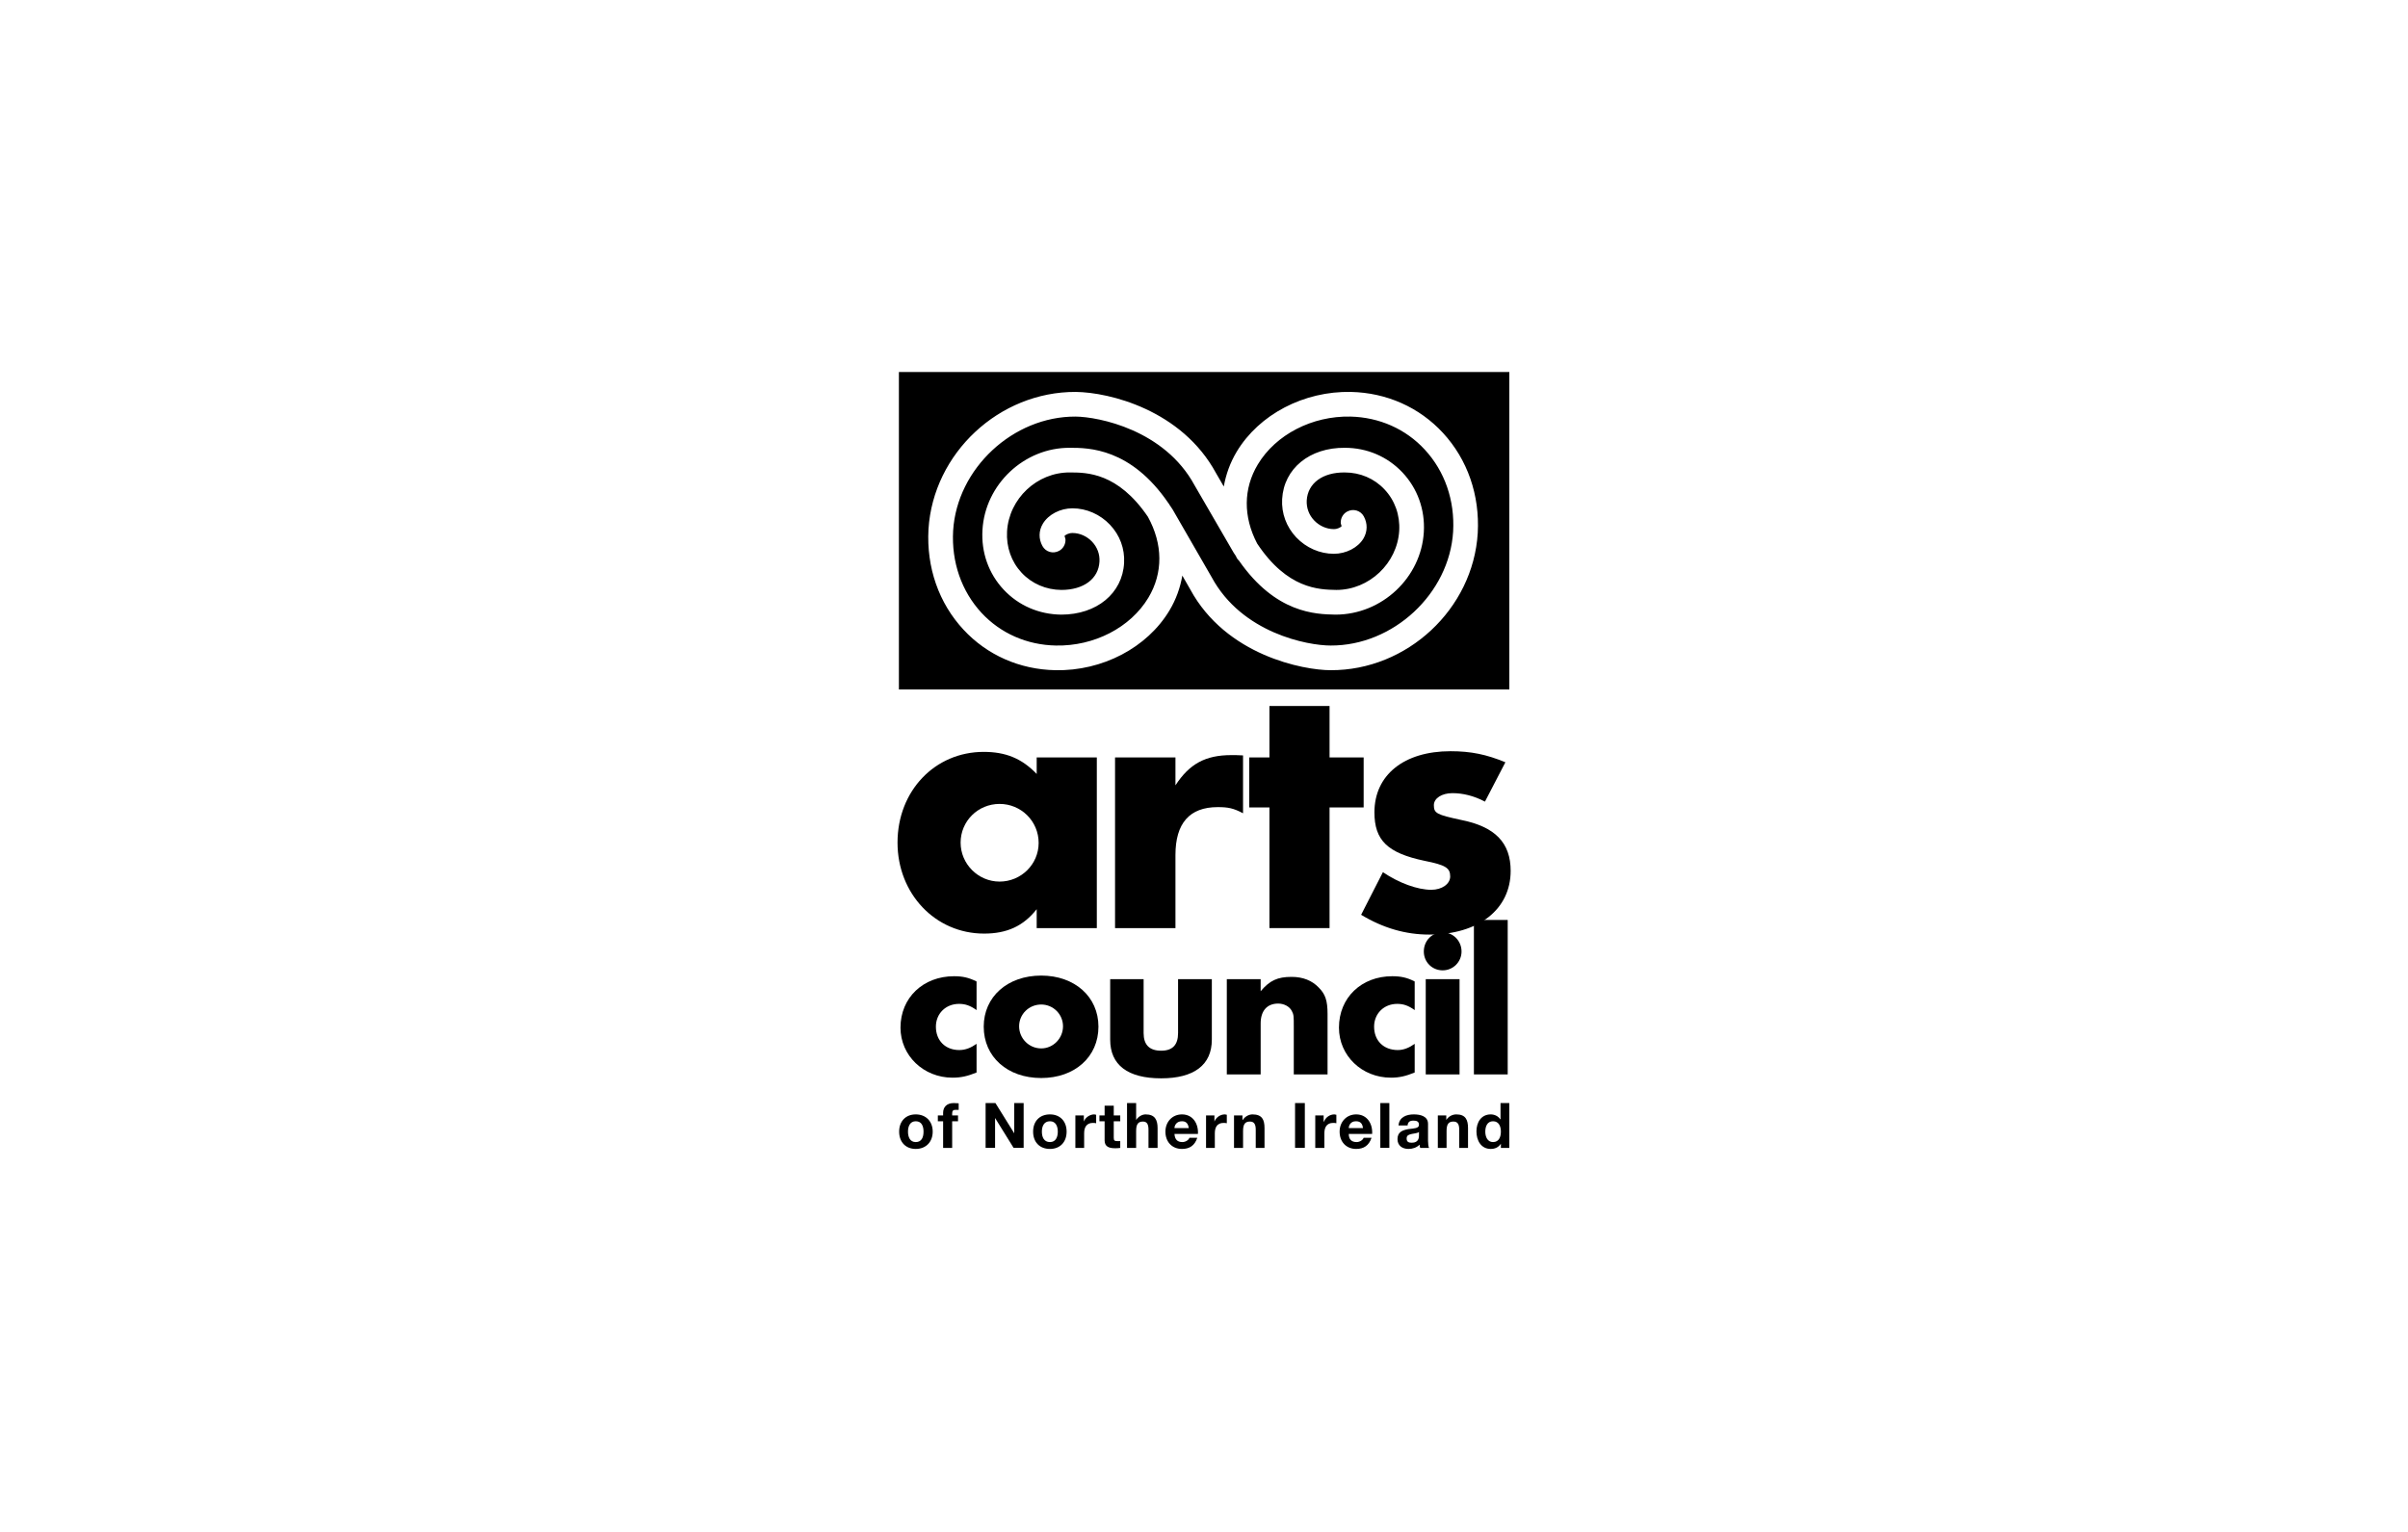 <svg width="220" height="140" viewBox="0 0 220 140" fill="none" xmlns="http://www.w3.org/2000/svg">
<g id="Arts-Council-Northern-Ireland-Logo.svg">
<path id="Vector" fill-rule="evenodd" clip-rule="evenodd" d="M82.126 63.008H137.896V34H82.126V63.008ZM135.01 48.716C134.589 55.662 128.554 61.281 121.563 61.248C119.107 61.248 112.014 59.916 108.737 53.853C108.737 53.853 108.439 53.331 108.02 52.603C107.83 53.706 107.449 54.779 106.848 55.783C104.808 59.193 100.712 61.339 96.42 61.248C93.164 61.187 90.184 59.871 88.026 57.543C85.768 55.111 84.635 51.853 84.828 48.371C85.258 41.415 91.293 35.782 98.292 35.818C101.349 35.854 107.965 37.459 111.102 43.244C111.102 43.244 111.394 43.748 111.808 44.463C112.003 43.362 112.384 42.289 112.987 41.282C115.033 37.87 119.132 35.727 123.43 35.818C126.691 35.892 129.673 37.222 131.832 39.561C134.079 41.999 135.203 45.249 135.01 48.716ZM132.761 48.584C132.921 45.734 132.005 43.075 130.172 41.092C128.436 39.205 126.021 38.135 123.38 38.071C119.879 37.997 116.557 39.715 114.917 42.444C113.588 44.656 113.574 47.216 114.856 49.673C117.61 53.822 120.491 53.886 122.095 53.913C125.089 53.913 127.661 51.483 127.835 48.496C127.915 47.069 127.438 45.726 126.484 44.719C125.549 43.726 124.265 43.177 122.859 43.177C120.838 43.158 119.476 44.162 119.385 45.74C119.352 46.413 119.589 47.061 120.061 47.558C120.541 48.062 121.199 48.355 121.861 48.355C122.214 48.355 122.484 48.187 122.575 48.085C122.539 47.974 122.492 47.864 122.492 47.748C122.492 47.343 122.707 46.948 123.088 46.747C123.631 46.46 124.301 46.647 124.598 47.188C124.954 47.842 124.943 48.576 124.568 49.213C124.072 50.049 122.986 50.611 121.861 50.611C120.582 50.611 119.333 50.062 118.426 49.108C117.528 48.156 117.067 46.915 117.139 45.613C117.293 42.821 119.656 40.891 122.87 40.924C124.888 40.924 126.754 41.721 128.124 43.169C129.505 44.634 130.203 46.57 130.084 48.625C129.841 52.785 126.258 56.17 122.015 56.17C120.212 56.136 116.557 56.062 113.197 51.237C113.128 51.166 113.056 51.102 113.007 51.014C112.968 50.945 112.943 50.873 112.905 50.802C112.844 50.708 112.778 50.625 112.717 50.523C112.717 50.523 109.15 44.374 109.136 44.347C106.385 39.271 100.356 38.093 98.272 38.071C92.555 38.044 87.428 42.821 87.08 48.504C86.92 51.367 87.844 54.029 89.677 56.012C91.419 57.885 93.826 58.945 96.464 58.994C99.962 59.066 103.281 57.353 104.919 54.622C106.272 52.36 106.253 49.734 104.874 47.227C102.123 43.188 99.292 43.177 97.74 43.177C94.749 43.155 92.18 45.572 92.006 48.565C91.926 49.996 92.398 51.337 93.338 52.344C94.275 53.345 95.568 53.902 96.968 53.913C99 53.913 100.367 52.895 100.45 51.323C100.489 50.65 100.249 50.007 99.777 49.505C99.298 49 98.642 48.711 97.983 48.711C97.624 48.711 97.346 48.882 97.255 48.981C97.296 49.102 97.346 49.224 97.346 49.348C97.346 49.753 97.131 50.145 96.753 50.346C96.207 50.636 95.538 50.446 95.24 49.902C94.882 49.251 94.893 48.504 95.276 47.864C95.778 47.02 96.864 46.454 97.983 46.454C99.259 46.454 100.511 47.003 101.412 47.958C102.316 48.909 102.771 50.151 102.699 51.447C102.551 54.228 100.196 56.17 96.96 56.17C94.923 56.15 93.054 55.339 91.695 53.886C90.325 52.421 89.638 50.487 89.76 48.435C89.997 44.261 93.586 40.893 97.749 40.924C99.436 40.924 103.306 40.937 106.749 45.983C106.763 46.01 106.788 46.024 106.801 46.049C106.812 46.068 106.821 46.09 106.832 46.109C106.928 46.253 107.027 46.388 107.124 46.543C107.124 46.543 110.688 52.724 110.702 52.752C113.472 57.874 119.482 58.994 121.566 58.994C127.292 59.022 132.416 54.25 132.761 48.584Z" fill="black"/>
<path id="Vector_2" fill-rule="evenodd" clip-rule="evenodd" d="M82.956 103.419C82.956 102.95 83.13 102.47 83.665 102.47C84.224 102.47 84.376 102.95 84.376 103.419C84.376 103.899 84.224 104.374 83.665 104.374C83.13 104.374 82.956 103.899 82.956 103.419ZM82.148 103.419C82.148 104.374 82.749 105 83.665 105C84.585 105 85.214 104.374 85.214 103.419C85.214 102.47 84.585 101.844 83.665 101.844C82.749 101.844 82.148 102.47 82.148 103.419Z" fill="black"/>
<path id="Vector_3" fill-rule="evenodd" clip-rule="evenodd" d="M86.165 104.906H86.992V102.47H87.527V101.938H86.992V101.756C86.992 101.519 87.08 101.428 87.287 101.428H87.587V100.829C87.439 100.829 87.287 100.807 87.135 100.807C86.482 100.807 86.165 101.193 86.165 101.698V101.938H85.683V102.47H86.165V104.906Z" fill="black"/>
<path id="Vector_4" fill-rule="evenodd" clip-rule="evenodd" d="M92.663 100.807V103.571L90.945 100.807H90.047V104.904H90.912V102.173L92.605 104.904H93.523V100.807H92.663Z" fill="black"/>
<path id="Vector_5" fill-rule="evenodd" clip-rule="evenodd" d="M95.188 103.419C95.188 102.95 95.367 102.47 95.927 102.47C96.467 102.47 96.643 102.95 96.643 103.419C96.643 103.899 96.467 104.374 95.927 104.374C95.367 104.374 95.188 103.899 95.188 103.419ZM94.388 103.419C94.388 104.374 94.981 105 95.927 105C96.85 105 97.448 104.374 97.448 103.419C97.448 102.47 96.85 101.844 95.927 101.844C94.981 101.844 94.388 102.47 94.388 103.419Z" fill="black"/>
<path id="Vector_6" fill-rule="evenodd" clip-rule="evenodd" d="M98.248 104.906H99.05V103.571C99.05 103.039 99.257 102.622 99.849 102.622C99.938 102.622 100.062 102.622 100.147 102.652V101.877C100.086 101.877 100.028 101.844 99.971 101.844C99.587 101.844 99.163 102.112 99.022 102.498V101.938H98.248V104.906Z" fill="black"/>
<path id="Vector_7" fill-rule="evenodd" clip-rule="evenodd" d="M101.755 101.046H100.92V101.937H100.446V102.47H100.92V104.224C100.92 104.82 101.369 104.936 101.874 104.936C102.017 104.936 102.199 104.936 102.348 104.906V104.285H102.081C101.813 104.285 101.755 104.224 101.755 103.957V102.47H102.348V101.937H101.755V101.046Z" fill="black"/>
<path id="Vector_8" fill-rule="evenodd" clip-rule="evenodd" d="M102.968 104.906H103.8V103.361C103.8 102.741 103.979 102.498 104.423 102.498C104.787 102.498 104.928 102.741 104.928 103.243V104.906H105.76V103.097C105.76 102.352 105.52 101.844 104.666 101.844C104.365 101.844 104.01 102.026 103.8 102.352V100.807H102.968V104.906Z" fill="black"/>
<path id="Vector_9" fill-rule="evenodd" clip-rule="evenodd" d="M107.301 103.096C107.301 102.887 107.456 102.47 107.988 102.47C108.368 102.47 108.55 102.68 108.608 103.096H107.301ZM109.446 103.629C109.504 102.71 108.997 101.844 107.988 101.844C107.098 101.844 106.475 102.528 106.475 103.419C106.475 104.343 107.07 105 107.988 105C108.669 105 109.149 104.702 109.386 103.982H108.669C108.608 104.164 108.344 104.373 108.021 104.373C107.572 104.373 107.332 104.133 107.302 103.629H109.446Z" fill="black"/>
<path id="Vector_10" fill-rule="evenodd" clip-rule="evenodd" d="M110.187 104.906H110.989V103.571C110.989 103.039 111.19 102.622 111.791 102.622C111.877 102.622 111.993 102.622 112.084 102.652V101.877C112.026 101.877 111.965 101.844 111.907 101.844C111.494 101.844 111.108 102.112 110.953 102.498V101.938H110.187V104.906Z" fill="black"/>
<path id="Vector_11" fill-rule="evenodd" clip-rule="evenodd" d="M112.742 104.906H113.569V103.361C113.569 102.741 113.751 102.498 114.195 102.498C114.58 102.498 114.727 102.741 114.727 103.243V104.906H115.529V103.097C115.529 102.352 115.325 101.844 114.432 101.844C114.109 101.844 113.751 102.026 113.541 102.352H113.514V101.938H112.742V104.906Z" fill="black"/>
<path id="Vector_12" fill-rule="evenodd" clip-rule="evenodd" d="M118.319 104.903H119.212V100.807H118.319V104.903Z" fill="black"/>
<path id="Vector_13" fill-rule="evenodd" clip-rule="evenodd" d="M120.165 104.906H120.998V103.571C120.998 103.039 121.202 102.622 121.797 102.622C121.885 102.622 122.009 102.622 122.092 102.652V101.877C122.04 101.877 121.943 101.844 121.916 101.844C121.499 101.844 121.111 102.112 120.97 102.498H120.931V101.938H120.165V104.906Z" fill="black"/>
<path id="Vector_14" fill-rule="evenodd" clip-rule="evenodd" d="M123.226 103.096C123.226 102.887 123.372 102.47 123.876 102.47C124.295 102.47 124.472 102.68 124.524 103.096H123.226ZM125.362 103.629C125.42 102.71 124.915 101.844 123.904 101.844C123.019 101.844 122.39 102.528 122.39 103.419C122.39 104.343 122.986 105 123.904 105C124.585 105 125.064 104.702 125.307 103.982H124.585C124.524 104.164 124.259 104.373 123.937 104.373C123.49 104.373 123.226 104.133 123.226 103.629H125.362Z" fill="black"/>
<path id="Vector_15" fill-rule="evenodd" clip-rule="evenodd" d="M126.109 104.903H126.933V100.807H126.109V104.903Z" fill="black"/>
<path id="Vector_16" fill-rule="evenodd" clip-rule="evenodd" d="M128.599 102.857C128.629 102.528 128.808 102.413 129.131 102.413C129.404 102.413 129.641 102.47 129.641 102.799C129.641 103.124 129.197 103.124 128.687 103.185C128.182 103.279 127.678 103.419 127.678 104.103C127.678 104.702 128.122 105 128.687 105C129.048 105 129.431 104.879 129.698 104.608C129.698 104.702 129.726 104.818 129.751 104.906H130.559C130.498 104.785 130.468 104.525 130.468 104.252V102.71C130.468 101.996 129.751 101.844 129.164 101.844C128.513 101.844 127.829 102.084 127.772 102.857H128.599ZM129.64 103.748C129.64 103.927 129.64 104.432 128.99 104.432C128.717 104.432 128.513 104.374 128.513 104.045C128.513 103.748 128.717 103.69 128.99 103.629C129.221 103.571 129.519 103.571 129.64 103.447V103.748Z" fill="black"/>
<path id="Vector_17" fill-rule="evenodd" clip-rule="evenodd" d="M131.363 104.906H132.162V103.361C132.162 102.741 132.339 102.498 132.788 102.498C133.169 102.498 133.318 102.741 133.318 103.243V104.906H134.122V103.097C134.122 102.352 133.91 101.844 133.053 101.844C132.697 101.844 132.339 102.026 132.135 102.352V101.938H131.363V104.906Z" fill="black"/>
<path id="Vector_18" fill-rule="evenodd" clip-rule="evenodd" d="M137.124 103.419C137.124 103.899 136.945 104.374 136.407 104.374C135.905 104.374 135.699 103.899 135.699 103.419C135.699 102.95 135.878 102.47 136.407 102.47C136.945 102.47 137.124 102.95 137.124 103.419ZM137.124 104.906H137.893V100.807H137.091V102.288H137.063C136.881 101.996 136.526 101.844 136.198 101.844C135.31 101.844 134.891 102.592 134.891 103.389C134.891 104.228 135.31 105 136.198 105C136.589 105 136.914 104.848 137.124 104.523V104.906Z" fill="black"/>
<path id="Vector_19" fill-rule="evenodd" clip-rule="evenodd" d="M89.221 89.696C88.507 89.34 87.942 89.216 87.17 89.216C84.347 89.216 82.271 91.172 82.271 93.914C82.271 96.468 84.377 98.487 87.021 98.487C87.823 98.487 88.416 98.341 89.221 98.016V95.395C88.713 95.754 88.209 95.963 87.641 95.963C86.368 95.963 85.505 95.097 85.505 93.826C85.505 92.637 86.401 91.743 87.616 91.743C88.181 91.743 88.631 91.889 89.221 92.311V89.696Z" fill="black"/>
<path id="Vector_20" fill-rule="evenodd" clip-rule="evenodd" d="M95.129 91.802C96.226 91.802 97.119 92.691 97.119 93.791C97.119 94.892 96.226 95.813 95.129 95.813C94.002 95.813 93.109 94.892 93.109 93.791C93.109 92.691 94.002 91.802 95.129 91.802ZM95.129 89.157C92.044 89.157 89.875 91.096 89.875 93.824C89.875 96.591 92.044 98.519 95.129 98.519C98.189 98.519 100.356 96.591 100.356 93.824C100.356 91.096 98.189 89.157 95.129 89.157Z" fill="black"/>
<path id="Vector_21" fill-rule="evenodd" clip-rule="evenodd" d="M104.483 89.486H101.429V95.011C101.429 97.328 103.028 98.547 106.087 98.547C109.087 98.547 110.716 97.328 110.716 95.011V89.486H107.631V94.412C107.631 95.488 107.127 96.023 106.087 96.023C105.018 96.023 104.483 95.488 104.483 94.412V89.486Z" fill="black"/>
<path id="Vector_22" fill-rule="evenodd" clip-rule="evenodd" d="M112.084 89.486V98.189H115.177V93.53C115.177 92.368 115.769 91.715 116.778 91.715C117.31 91.715 117.818 91.982 118.024 92.393C118.203 92.722 118.203 92.901 118.203 93.792V98.189H121.288V92.664C121.288 91.444 121.084 90.851 120.489 90.258C119.871 89.605 119.033 89.276 117.997 89.276C116.718 89.276 116.004 89.605 115.177 90.587V89.486H112.084Z" fill="black"/>
<path id="Vector_23" fill-rule="evenodd" clip-rule="evenodd" d="M129.249 89.696C128.568 89.34 127.97 89.216 127.203 89.216C124.383 89.216 122.33 91.172 122.33 93.914C122.33 96.468 124.414 98.487 127.079 98.487C127.857 98.487 128.449 98.341 129.249 98.016V95.395C128.747 95.754 128.24 95.963 127.708 95.963C126.401 95.963 125.541 95.097 125.541 93.826C125.541 92.637 126.431 91.743 127.65 91.743C128.212 91.743 128.659 91.889 129.249 92.311V89.696Z" fill="black"/>
<path id="Vector_24" fill-rule="evenodd" clip-rule="evenodd" d="M131.809 85.206C130.825 85.206 130.083 85.978 130.083 86.957C130.083 87.906 130.825 88.679 131.809 88.679C132.757 88.679 133.529 87.906 133.529 86.957C133.529 85.978 132.757 85.206 131.809 85.206ZM130.259 98.19H133.347V89.487H130.259V98.19Z" fill="black"/>
<path id="Vector_25" fill-rule="evenodd" clip-rule="evenodd" d="M134.66 98.189H137.747V84.074H134.66V98.189Z" fill="black"/>
<path id="Vector_26" fill-rule="evenodd" clip-rule="evenodd" d="M91.326 73.47C93.286 73.47 94.893 75.045 94.893 77.031C94.893 78.992 93.286 80.567 91.326 80.567C89.371 80.567 87.764 78.962 87.764 77.006C87.764 75.045 89.344 73.47 91.326 73.47ZM94.714 69.219V70.731C93.349 69.304 91.866 68.714 89.873 68.714C85.415 68.714 82 72.278 82 77.006C82 81.673 85.443 85.32 89.909 85.32C91.985 85.32 93.49 84.644 94.714 83.091V84.818H100.208V69.219H94.714Z" fill="black"/>
<path id="Vector_27" fill-rule="evenodd" clip-rule="evenodd" d="M101.873 69.219V84.818H107.392V78.137C107.392 75.249 108.668 73.762 111.251 73.762C112.174 73.762 112.682 73.85 113.567 74.325V69.037C113.035 69.009 112.891 69.009 112.502 69.009C110.123 69.009 108.668 69.812 107.392 71.771V69.219H101.873Z" fill="black"/>
<path id="Vector_28" fill-rule="evenodd" clip-rule="evenodd" d="M121.471 73.791H124.586V69.221H121.471V64.52H115.979V69.221H114.135V73.791H115.979V84.817H121.471V73.791Z" fill="black"/>
<path id="Vector_29" fill-rule="evenodd" clip-rule="evenodd" d="M137.535 69.663C135.815 68.951 134.392 68.653 132.523 68.653C128.272 68.653 125.571 70.822 125.571 74.239C125.571 76.796 126.759 77.955 130.147 78.669C132.076 79.053 132.493 79.32 132.493 80.096C132.493 80.777 131.748 81.317 130.767 81.317C129.491 81.317 127.798 80.689 126.345 79.707L124.355 83.602C126.373 84.818 128.418 85.411 130.588 85.411C135.101 85.411 138.017 83.091 138.017 79.588C138.017 77.031 136.614 75.549 133.469 74.929C131.272 74.454 131.001 74.328 131.001 73.585C131.001 72.959 131.718 72.485 132.697 72.485C133.645 72.485 134.657 72.725 135.668 73.26L137.535 69.663Z" fill="black"/>
</g>
</svg>
